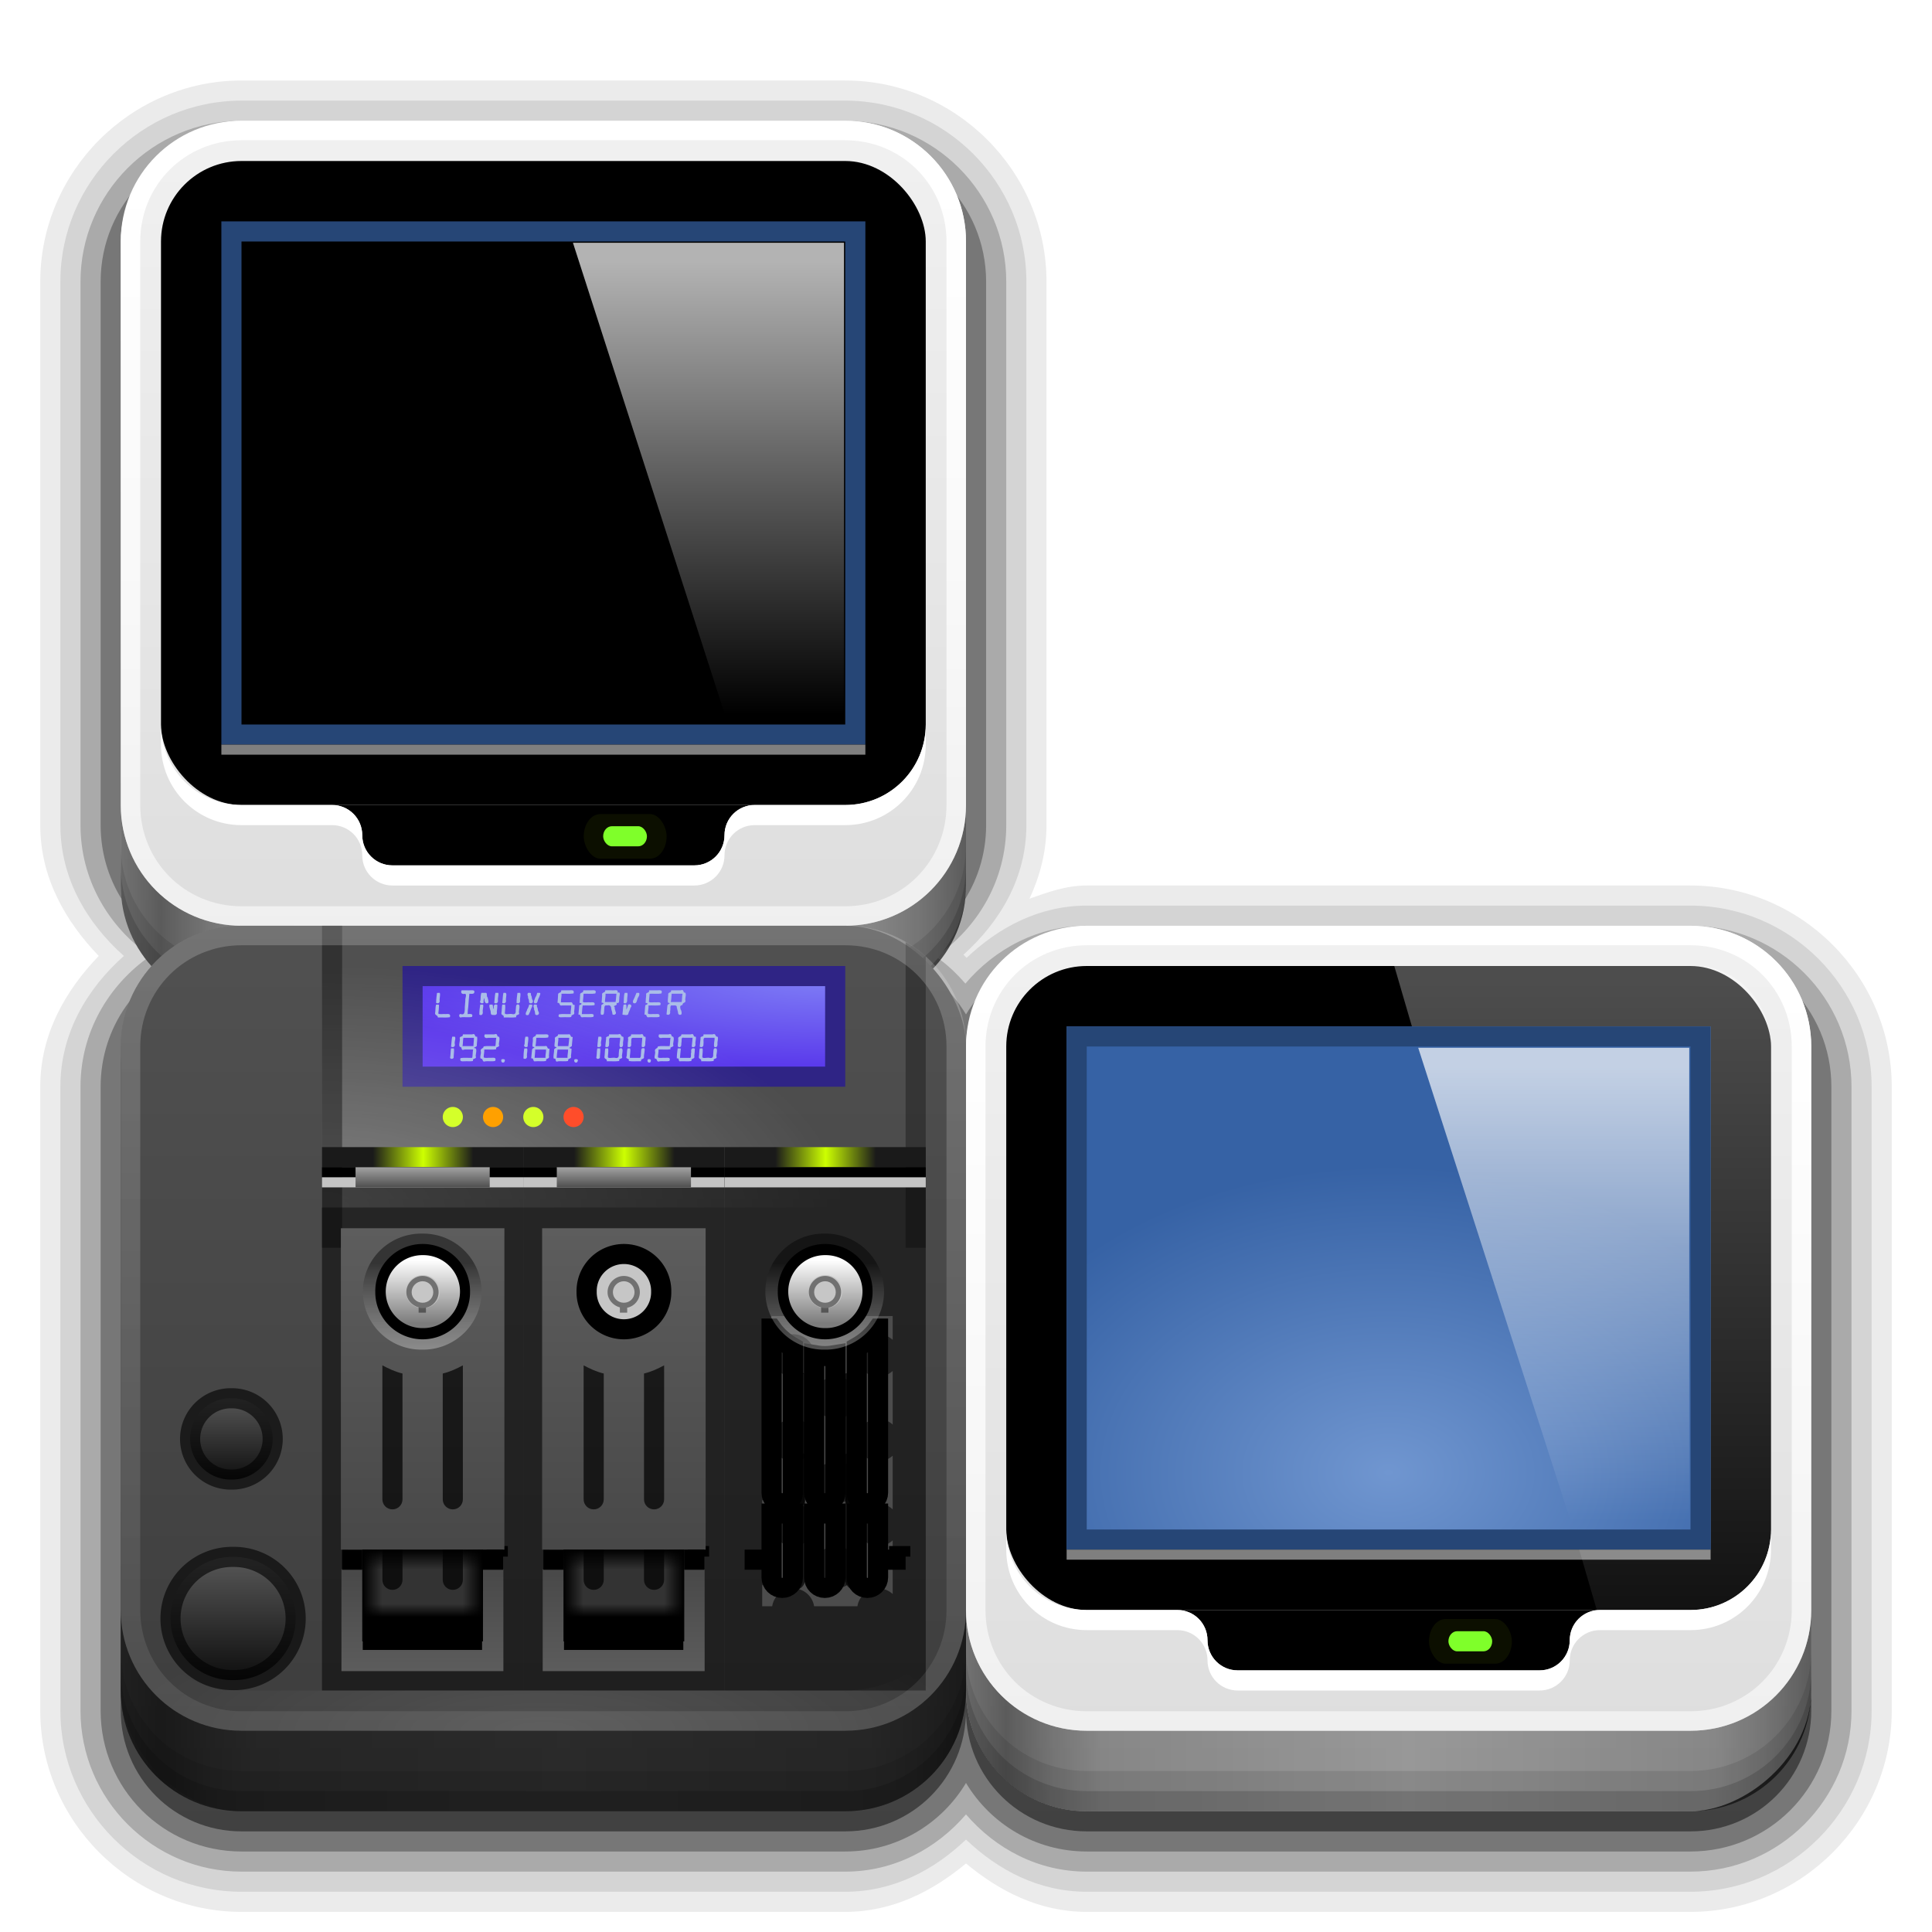 <?xml version="1.0" encoding="UTF-8"?>
<svg id="svg2408" width="96" height="96" version="1.0" xmlns="http://www.w3.org/2000/svg" xmlns:cc="http://creativecommons.org/ns#" xmlns:dc="http://purl.org/dc/elements/1.1/" xmlns:rdf="http://www.w3.org/1999/02/22-rdf-syntax-ns#" xmlns:xlink="http://www.w3.org/1999/xlink">
 <defs id="defs2410">
  <linearGradient id="linearGradient4049">
   <stop id="stop4051" stop-color="#fff" offset="0"/>
   <stop id="stop4053" stop-color="#fff" stop-opacity="0" offset="1"/>
  </linearGradient>
  <linearGradient id="ButtonShadow" x1="45.448" x2="45.448" y1="92.54" y2="7.016" gradientTransform="scale(1.006 .994)" gradientUnits="userSpaceOnUse">
   <stop id="stop3750" offset="0"/>
   <stop id="stop3752" stop-opacity=".588" offset="1"/>
  </linearGradient>
  <filter id="filter3174" color-interpolation-filters="sRGB">
   <feGaussianBlur id="feGaussianBlur3176" stdDeviation="1.71"/>
  </filter>
  <linearGradient id="linearGradient3617" x1="48" x2="48" y1="90" y2="5.988" gradientUnits="userSpaceOnUse">
   <stop id="stop3702" stop-color="#2276c5" offset="0"/>
   <stop id="stop3704" stop-color="#68baf4" offset="1"/>
  </linearGradient>
  <radialGradient id="radialGradient4375" cx="48" cy="87.792" r="42" gradientTransform="matrix(1 -6.7115e-8 8.4282e-8 1.256 110 -24.506)" gradientUnits="userSpaceOnUse">
   <stop id="stop4369" stop-color="#fff" stop-opacity=".718" offset="0"/>
   <stop id="stop4371" stop-color="#fff" offset="1"/>
  </radialGradient>
  <linearGradient id="linearGradient4390" x1="48" x2="48" y1="88" y2="-40" gradientTransform="matrix(1,0,0,-1,0,92)" gradientUnits="userSpaceOnUse" xlink:href="#linearGradient4049"/>
  <linearGradient id="linearGradient4429" x1="48" x2="112.12" y1="82" y2="82.455" gradientUnits="userSpaceOnUse" xlink:href="#linearGradient4049" spreadMethod="reflect"/>
  <linearGradient id="linearGradient3228" x1="90" x2="48" y1="88" y2="88" gradientUnits="userSpaceOnUse" spreadMethod="reflect">
   <stop id="stop3894" stop-opacity=".588" offset="0"/>
   <stop id="stop3896" stop-opacity=".471" offset=".118"/>
   <stop id="stop3898" stop-opacity=".392" offset=".238"/>
   <stop id="stop3900" stop-opacity=".314" offset="1"/>
  </linearGradient>
  <linearGradient id="linearGradient3829" x1="32" x2="32" y1="91" y2="7.946" gradientTransform="scale(1.006 .994)" gradientUnits="userSpaceOnUse">
   <stop id="stop3750-0" offset="0"/>
   <stop id="stop3752-9" stop-opacity=".588" offset="1"/>
  </linearGradient>
  <linearGradient id="linearGradient7505">
   <stop id="stop7507" stop-color="#dcdcdc" offset="0"/>
   <stop id="stop7509" stop-color="#f0f0f0" offset="1"/>
  </linearGradient>
  <filter id="filter3531" x="-.168" y="-.42" width="1.336" height="1.84" color-interpolation-filters="sRGB">
   <feGaussianBlur id="feGaussianBlur3533" stdDeviation="0.55"/>
  </filter>
  <linearGradient id="linearGradient7583">
   <stop id="stop7585" stop-color="#7096d0" offset="0"/>
   <stop id="stop7587" stop-color="#3662a5" offset="1"/>
  </linearGradient>
  <linearGradient id="linearGradient3892-1">
   <stop id="stop3894-7" stop-opacity=".588" offset="0"/>
   <stop id="stop3896-9" stop-opacity=".471" offset=".118"/>
   <stop id="stop3898-5" stop-opacity=".392" offset=".238"/>
   <stop id="stop3900-6" stop-opacity=".314" offset="1"/>
  </linearGradient>
  <linearGradient id="linearGradient4171" x1="6" x2="48" y1="69" y2="69" gradientTransform="translate(-96)" gradientUnits="userSpaceOnUse" xlink:href="#linearGradient7505"/>
  <radialGradient id="radialGradient4173" cx="27" cy="79.225" r="16" gradientTransform="matrix(1.347 -8.4396e-8 8.125e-8 .953 32.624 -1.327)" gradientUnits="userSpaceOnUse" xlink:href="#linearGradient7583"/>
  <linearGradient id="linearGradient4175" x1="35.931" x2="35.931" y1="50" y2="90.676" gradientTransform="translate(42)" gradientUnits="userSpaceOnUse" xlink:href="#linearGradient4049"/>
  <linearGradient id="linearGradient4177" x1="35.729" x2="35.729" y1="54.062" y2="76.511" gradientTransform="translate(42)" gradientUnits="userSpaceOnUse" xlink:href="#linearGradient4049"/>
  <linearGradient id="linearGradient4181" x1="90" x2="70" y1="88" y2="88" gradientUnits="userSpaceOnUse" spreadMethod="reflect" xlink:href="#linearGradient3892-1"/>
  <linearGradient id="linearGradient4183" x1="65" x2="65" y1="48" y2="128" gradientUnits="userSpaceOnUse" xlink:href="#linearGradient4049"/>
  <radialGradient id="radialGradient4272" cx="27" cy="79.225" r="16" gradientTransform="matrix(1.347 -8.4396e-8 8.125e-8 .953 32.624 -2.327)" gradientUnits="userSpaceOnUse" xlink:href="#linearGradient7583"/>
  <linearGradient id="linearGradient4274" x1="35.931" x2="35.931" y1="50" y2="90.676" gradientTransform="translate(42,-1)" gradientUnits="userSpaceOnUse" xlink:href="#linearGradient4049"/>
  <linearGradient id="linearGradient4276" x1="35.729" x2="35.729" y1="54.062" y2="76.511" gradientTransform="translate(42,-1)" gradientUnits="userSpaceOnUse" xlink:href="#linearGradient4049"/>
  <linearGradient id="linearGradient8729" x1="34.365" x2="43.416" y1="48" y2="48" gradientUnits="userSpaceOnUse" xlink:href="#linearGradient6151"/>
  <linearGradient id="linearGradient6151">
   <stop id="stop6153" stop-color="#5b5b5b" offset="0"/>
   <stop id="stop6155" stop-color="#0a0a0a" offset="1"/>
  </linearGradient>
  <linearGradient id="linearGradient8714" x1="34.571" x2="43.211" y1="48" y2="48" gradientUnits="userSpaceOnUse" xlink:href="#linearGradient6151"/>
  <filter id="filter6045" color-interpolation-filters="sRGB">
   <feGaussianBlur id="feGaussianBlur6047" stdDeviation="0.19"/>
  </filter>
  <linearGradient id="linearGradient5847">
   <stop id="stop5849" stop-color="#333" offset="0"/>
   <stop id="stop5857" stop-color="#333" offset=".431"/>
   <stop id="stop5855" offset=".555"/>
   <stop id="stop5851" offset="1"/>
  </linearGradient>
  <linearGradient id="linearGradient5892">
   <stop id="stop5894" stop-color="#484848" offset="0"/>
   <stop id="stop5896" stop-color="#5d5d5d" offset="1"/>
  </linearGradient>
  <linearGradient id="linearGradient3175-9" x1="45.448" x2="45.448" y1="92.54" y2="7.016" gradientTransform="scale(1.006 .994)" gradientUnits="userSpaceOnUse">
   <stop id="stop3177" offset="0"/>
   <stop id="stop3179" stop-opacity="0" offset="1"/>
  </linearGradient>
  <filter id="filter6036" color-interpolation-filters="sRGB">
   <feGaussianBlur id="feGaussianBlur6038" stdDeviation="0.285"/>
  </filter>
  <linearGradient id="linearGradient6059">
   <stop id="stop6061" stop-opacity=".426" offset="0"/>
   <stop id="stop6063" stop-color="#fff" stop-opacity=".317" offset="1"/>
  </linearGradient>
  <linearGradient id="linearGradient6069">
   <stop id="stop6071" stop-color="#fff" offset="0"/>
   <stop id="stop6073" stop-color="#7c7c7c" offset="1"/>
  </linearGradient>
  <linearGradient id="linearGradient3303">
   <stop id="stop3305" stop-color="#1a1a1a" offset="0"/>
   <stop id="stop3313" stop-color="#1a1a1a" offset=".251"/>
   <stop id="stop3311" stop-color="#cdff01" offset=".501"/>
   <stop id="stop3315" stop-color="#1a1a1a" offset=".75"/>
   <stop id="stop3307" stop-color="#1a1a1a" offset="1"/>
  </linearGradient>
  <linearGradient id="linearGradient3339">
   <stop id="stop3341" stop-color="#4f4f4f" offset="0"/>
   <stop id="stop3343" stop-color="#a2a2a2" offset="1"/>
  </linearGradient>
  <radialGradient id="radialGradient8208" cx="23.865" cy="24.192" r="27" gradientTransform="matrix(.961 -4.7531e-8 1.9945e-8 .445 -6.931 49.246)" gradientUnits="userSpaceOnUse" xlink:href="#linearGradient4049"/>
  <radialGradient id="radialGradient8206" cx="85.651" cy="29.289" r="21" gradientTransform="matrix(-1.11 0 0 -.245 136.46 55.659)" gradientUnits="userSpaceOnUse">
   <stop id="stop3267" stop-color="#8080f6" offset="0"/>
   <stop id="stop3269" stop-color="#5530ea" offset="1"/>
  </radialGradient>
  <linearGradient id="linearGradient3688" x1="48" x2="48" y1="90" y2="5.988" gradientTransform="matrix(.5 0 0 .5 3 45)" gradientUnits="userSpaceOnUse">
   <stop id="stop4943" stop-color="#3c3c3c" offset="0"/>
   <stop id="stop4945" stop-color="#505050" offset="1"/>
  </linearGradient>
  <linearGradient id="linearGradient5067" x1="90" x2="70" y1="88" y2="88" gradientTransform="translate(-42)" gradientUnits="userSpaceOnUse" spreadMethod="reflect">
   <stop id="stop3894-7-5" stop-opacity=".588" offset="0"/>
   <stop id="stop3896-9-1" stop-opacity=".471" offset=".118"/>
   <stop id="stop3898-5-3" stop-opacity=".392" offset=".238"/>
   <stop id="stop3900-6-3" stop-opacity=".314" offset="1"/>
  </linearGradient>
  <linearGradient id="linearGradient5113" x1="-26" x2="-26" y1="46" y2="112" gradientTransform="translate(50)" gradientUnits="userSpaceOnUse" xlink:href="#linearGradient4049"/>
  <radialGradient id="radialGradient5240" cx="27" cy="103" r="21" gradientTransform="matrix(1 0 0 .286 0 56.571)" gradientUnits="userSpaceOnUse" xlink:href="#linearGradient4049"/>
  <linearGradient id="linearGradient5276" x1="36.925" x2="42.851" y1="48" y2="48" gradientUnits="userSpaceOnUse" xlink:href="#linearGradient6059"/>
  <linearGradient id="linearGradient5278" x1="34.139" x2="43.643" y1="48" y2="48" gradientUnits="userSpaceOnUse" xlink:href="#linearGradient6069"/>
  <linearGradient id="linearGradient5336" x1="38.473" x2="38.473" y1="72" y2="82.014" gradientTransform="matrix(.529 0 0 .526 .353 43.553)" gradientUnits="userSpaceOnUse" xlink:href="#linearGradient5847"/>
  <linearGradient id="linearGradient5338" x1="39" x2="39" y1="73" y2="83.043" gradientTransform="matrix(.529 0 0 .526 .353 43.553)" gradientUnits="userSpaceOnUse" xlink:href="#linearGradient5892"/>
  <linearGradient id="linearGradient5340" x1="33" x2="34" y1="76.5" y2="76.5" gradientTransform="matrix(1 0 0 .526 -15 42.926)" gradientUnits="userSpaceOnUse" xlink:href="#linearGradient3175-9"/>
  <linearGradient id="linearGradient5342" x1="33" x2="34" y1="76.5" y2="76.5" gradientTransform="matrix(1 0 0 .526 -57 42.928)" gradientUnits="userSpaceOnUse" xlink:href="#linearGradient3175-9"/>
  <linearGradient id="linearGradient5344" x1="39" x2="39" y1="72" y2="42" gradientTransform="matrix(.529 0 0 .526 .353 42.928)" gradientUnits="userSpaceOnUse" xlink:href="#linearGradient5892"/>
  <linearGradient id="linearGradient5346" x1="33" x2="34" y1="76.5" y2="76.5" gradientTransform="matrix(1 0 0 .667 48 -72)" gradientUnits="userSpaceOnUse" xlink:href="#linearGradient3175-9"/>
  <linearGradient id="linearGradient5352" x1="30" x2="48" y1="31" y2="31" gradientTransform="matrix(.556 0 0 .5 -.667 46)" gradientUnits="userSpaceOnUse" xlink:href="#linearGradient3303"/>
  <linearGradient id="linearGradient5356" x1="39" x2="39" y1="34" y2="32" gradientTransform="matrix(.556 0 0 .5 -.667 46)" gradientUnits="userSpaceOnUse" xlink:href="#linearGradient3339"/>
  <linearGradient id="linearGradient5361" x1="39" x2="39" y1="34" y2="32" gradientTransform="matrix(.556 0 0 .5 -.667 42)" gradientUnits="userSpaceOnUse" xlink:href="#linearGradient3339"/>
  <linearGradient id="linearGradient5366" x1="30" x2="48" y1="31" y2="31" gradientTransform="matrix(.556 0 0 .5 -.667 42)" gradientUnits="userSpaceOnUse" xlink:href="#linearGradient3303"/>
  <linearGradient id="linearGradient5376" x1="33" x2="34" y1="76.5" y2="76.5" gradientTransform="matrix(1 0 0 .667 44 -72)" gradientUnits="userSpaceOnUse" xlink:href="#linearGradient3175-9"/>
  <linearGradient id="linearGradient5379" x1="39" x2="39" y1="72" y2="42" gradientTransform="matrix(.529 0 0 .526 .353 38.928)" gradientUnits="userSpaceOnUse" xlink:href="#linearGradient5892"/>
  <linearGradient id="linearGradient5384" x1="33" x2="34" y1="76.5" y2="76.5" gradientTransform="matrix(1 0 0 .526 -57 38.928)" gradientUnits="userSpaceOnUse" xlink:href="#linearGradient3175-9"/>
  <linearGradient id="linearGradient5387" x1="33" x2="34" y1="76.5" y2="76.5" gradientTransform="matrix(1 0 0 .526 -15 38.926)" gradientUnits="userSpaceOnUse" xlink:href="#linearGradient3175-9"/>
  <linearGradient id="linearGradient5392" x1="39" x2="39" y1="73" y2="83.043" gradientTransform="matrix(.529 0 0 .526 .353 39.553)" gradientUnits="userSpaceOnUse" xlink:href="#linearGradient5892"/>
  <linearGradient id="linearGradient5395" x1="38.473" x2="38.473" y1="72" y2="82.014" gradientTransform="matrix(.529 0 0 .526 .353 39.553)" gradientUnits="userSpaceOnUse" xlink:href="#linearGradient5847"/>
 </defs>
 <g id="layer2" display="none">
  <rect id="rect3745" x="5" y="7" width="86" height="85" rx="6" ry="6" fill="url(#ButtonShadow)" filter="url(#filter3174)" opacity=".9"/>
 </g>
 <g id="layer3">
  <path id="path3846" d="m12 4c-5.488 0-10 4.512-10 10v27c0 2.63 1.269 4.795 2.906 6.5-1.637 1.705-2.906 3.87-2.906 6.5v31c0 5.488 4.512 10 10 10h30c2.377 0 4.367-1.048 6-2.406 1.633 1.358 3.623 2.406 6 2.406h30c5.488 0 10-4.512 10-10v-31c0-5.488-4.512-10-10-10h-30c-1.034 0-1.943 0.336-2.844 0.656 0.512-1.109 0.844-2.323 0.844-3.656v-27c0-5.488-4.512-10-10-10z" opacity=".08"/>
  <path id="path3842" d="m12 5c-4.951 0-9 4.049-9 9v27c0 2.653 1.327 4.873 3.156 6.5-1.829 1.627-3.156 3.847-3.156 6.5v31c0 4.951 4.049 9 9 9h30c2.389 0 4.414-1.081 6-2.594 1.586 1.513 3.611 2.594 6 2.594h30c4.951 0 9-4.049 9-9v-31c0-4.951-4.049-9-9-9h-30c-2.378 0-4.384 1.09-5.969 2.594-0.053-0.051-0.102-0.106-0.156-0.156 1.805-1.627 3.125-3.806 3.125-6.438v-27c0-4.951-4.049-9-9-9z" opacity=".1"/>
  <path id="path3838" d="m12 6c-4.407 0-8 3.593-8 8v27c0 2.714 1.397 5.062 3.469 6.5-2.071 1.438-3.469 3.786-3.469 6.5v31c0 4.407 3.593 8 8 8h30c2.422 0 4.538-1.141 6-2.844 1.462 1.703 3.578 2.844 6 2.844h30c4.407 0 8-3.593 8-8v-31c0-4.407-3.593-8-8-8h-30c-2.438 0-4.569 1.153-6.031 2.875-0.44-0.511-0.914-0.959-1.469-1.344 2.091-1.436 3.5-3.802 3.5-6.531v-27c0-4.407-3.593-8-8-8z" opacity=".2"/>
  <path id="rect3816" d="m12 7c-3.878 0-7 3.122-7 7v27c0 2.969 1.839 5.479 4.438 6.5-2.598 1.021-4.438 3.531-4.438 6.5v31c0 3.878 3.122 7 7 7h30c2.558 0 4.779-1.369 6-3.406 1.221 2.037 3.442 3.406 6 3.406h30c3.878 0 7-3.122 7-7v-31c0-3.878-3.122-7-7-7h-30c-2.558 0-4.779 1.369-6 3.406-0.787-1.313-1.995-2.339-3.438-2.906 2.598-1.021 4.438-3.531 4.438-6.5v-27c0-3.878-3.122-7-7-7z" opacity=".3"/>
  <path id="rect3037" d="m12 7c-3.324 0-6 2.676-6 6v28c0 3.324 2.676 6 6 6-3.324 0-6 2.676-6 6v32c0 3.324 2.676 6 6 6h30c3.324 0 6-2.676 6-6 0 3.324 2.676 6 6 6h30c3.324 0 6-2.676 6-6v-32c0-3.324-2.676-6-6-6h-30c-3.324 0-6 2.676-6 6 0-3.324-2.676-6-6-6 3.324 0 6-2.676 6-6v-28c0-3.324-2.676-6-6-6z" fill="url(#linearGradient3829)" opacity=".45"/>
 </g>
 <g id="layer1" display="none">
  <rect id="rect2419" x="6" y="6" width="84" height="84" rx="6" ry="6" fill="url(#linearGradient3617)"/>
  <path id="rect4359" d="m120.78 6.125c-2.739 0.558-4.781 2.966-4.781 5.875v68c0 3.324 2.676 6 6 6h72c3.324 0 6-2.676 6-6v-68c0-2.909-2.042-5.317-4.781-5.875 2.205 0.536 3.812 2.491 3.812 4.875v68c0 2.805-2.226 5.031-5.031 5.031h-72c-2.805 0-5.031-2.226-5.031-5.031v-68c0-2.384 1.607-4.339 3.812-4.875z" fill="url(#radialGradient4375)" opacity=".2"/>
  <path id="rect4377" d="m12 86c-3.324 0-6-2.676-6-6v-68c0-3.324 2.676-6 6-6h72c3.324 0 6 2.676 6 6v68c0 3.324-2.676 6-6 6zm0-0.969h72c2.805 0 5.031-2.226 5.031-5.031v-68c0-2.805-2.226-5.031-5.031-5.031h-72c-2.805 0-5.031 2.226-5.031 5.031v68c0 2.805 2.226 5.031 5.031 5.031z" fill="url(#linearGradient4390)" opacity=".3"/>
  <path id="rect4414" d="m6 78v2c0 3.324 2.676 6 6 6h72c3.324 0 6-2.676 6-6v-2c0 3.324-2.676 6-6 6h-72c-3.324 0-6-2.676-6-6z" fill="url(#linearGradient4429)" opacity=".1"/>
  <path id="path4412" d="m6 100v1c0 3.324 2.676 6 6 6h72c3.324 0 6-2.676 6-6v-1c0 3.324-2.676 6-6 6h-72c-3.324 0-6-2.676-6-6z" opacity=".15"/>
 </g>
 <g id="layer4" display="none">
  <path id="path3888" d="m6 80v4c0 3.324 2.676 6 6 6h72c3.324 0 6-2.676 6-6v-4c0 3.324-2.676 6-6 6h-72c-3.324 0-6-2.676-6-6z" display="inline" fill="url(#linearGradient3228)"/>
  <path id="rect4345" d="m6 82v2c0 3.324 2.676 6 6 6h72c3.324 0 6-2.676 6-6v-2c0 3.324-2.676 6-6 6h-72c-3.324 0-6-2.676-6-6z" color="#000000" display="inline" opacity=".1"/>
  <path id="rect4336" d="m6 83v1c0 3.324 2.676 6 6 6h72c3.324 0 6-2.676 6-6v-1c0 3.324-2.676 6-6 6h-72c-3.324 0-6-2.676-6-6z" color="#000000" display="inline" opacity=".15"/>
 </g>
 <g id="layer5">
  <rect id="rect7776" transform="rotate(-90)" x="-90" y="48" width="44" height="42" rx="6" ry="6" fill="url(#linearGradient4171)"/>
  <rect id="rect7827" x="50" y="48" width="38" height="32" rx="4"/>
  <rect id="rect7835" x="53" y="51" width="32" height="26" fill="url(#radialGradient4272)"/>
  <path id="rect7839" d="m53 51v26h32v-26zm1 1h30v24h-30z" fill="#264676"/>
  <path id="path7850" d="m53 77h32v0.5h-32v-0.5z" fill="#7f7f7f"/>
  <path id="path7852" d="m69.281 48 0.875 3h14.844v26h-6.531l0.875 3h4.656c2.216 0 4-1.784 4-4v-24c0-2.216-1.789-4.15-4-4z" fill="url(#linearGradient4274)" fill-rule="evenodd" opacity=".3"/>
  <path id="path7854" d="m70.469 52.062 7.688 23.875h5.781v-23.875z" fill="url(#linearGradient4276)" fill-rule="evenodd" opacity=".7"/>
  <path id="path7889" d="m70.469 52.062 7.688 23.875h0.531l-7.688-23.875z" fill="url(#linearGradient4276)" fill-rule="evenodd" opacity=".7"/>
  <path id="rect3192" d="m58.5 80c0.831 0 1.5 0.669 1.5 1.5s0.669 1.5 1.5 1.5h15c0.831 0 1.5-0.669 1.5-1.5s0.669-1.5 1.5-1.5h-1.5-15-3-1.5z" color="#000000"/>
  <rect id="rect7831" transform="matrix(.524 0 0 .705 44.507 24.378)" x="50.571" y="79.536" width="7.857" height="3.143" rx="1.571" ry="1.571" fill="#cf0" filter="url(#filter3531)" opacity=".243"/>
  <rect id="rect7833" x="71.971" y="81.054" width="2.175" height="1" rx=".435" ry=".5" fill="#7fff2a"/>
  <path id="rect3982" d="m50 76v1c0 2.216 1.784 4 4 4h4.5c0.831 0 1.5 0.669 1.5 1.5s0.669 1.5 1.5 1.5h15c0.831 0 1.5-0.669 1.5-1.5s0.669-1.5 1.5-1.5h4.5c2.216 0 4-1.784 4-4v-1c0 2.216-1.784 4-4 4h-4.5c-0.831 0-1.5 0.669-1.5 1.5s-0.669 1.5-1.5 1.5h-15c-0.831 0-1.5-0.669-1.5-1.5s-0.669-1.5-1.5-1.5h-4.5c-2.216 0-4-1.784-4-4z" fill="#fff"/>
  <path id="path3888-8" d="m48 80v4c0 3.324 2.676 6 6 6h30c3.324 0 6-2.676 6-6v-4c0 3.324-2.676 6-6 6h-30c-3.324 0-6-2.676-6-6z" fill="url(#linearGradient4181)"/>
  <path id="rect4345-9" d="m48 82v2c0 3.324 2.676 6 6 6h30c3.324 0 6-2.676 6-6v-2c0 3.324-2.676 6-6 6h-30c-3.324 0-6-2.676-6-6z" color="#000000" opacity=".1"/>
  <path id="rect4336-5" d="m48 83v1c0 3.324 2.676 6 6 6h30c3.324 0 6-2.676 6-6v-1c0 3.324-2.676 6-6 6h-30c-3.324 0-6-2.676-6-6z" color="#000000" opacity=".15"/>
  <path id="rect4036" d="m54 46c-3.324 0-6 2.676-6 6v28c0 3.324 2.676 6 6 6h30c3.324 0 6-2.676 6-6v-28c0-3.324-2.676-6-6-6zm0 0.969h30c2.805 0 5.031 2.226 5.031 5.031v28c0 2.805-2.226 5.031-5.031 5.031h-30c-2.805 0-5.031-2.226-5.031-5.031v-28c0-2.805 2.226-5.031 5.031-5.031z" fill="url(#linearGradient4183)"/>
  <g id="g4137" transform="translate(70)">
   <rect id="rect4139" transform="rotate(-90)" x="-90" y="48" width="42" height="42" rx="6" ry="6" fill="url(#linearGradient4171)"/>
   <rect id="rect4141" x="50" y="50" width="38" height="31" rx="4"/>
   <rect id="rect4143" x="53" y="53" width="32" height="25" fill="url(#radialGradient4173)"/>
   <path id="path4145" d="m53 53v25h32v-25zm1 1h30v23h-30z" fill="#103c8c"/>
   <path id="path4147" d="m53 78h32v0.5h-32v-0.5z" fill="#7f7f7f"/>
   <path id="path4149" d="m69.281 50 0.875 3h14.844v25h-6.531l0.875 3h4.656c2.216 0 4-1.784 4-4v-23c0-2.216-1.784-4-4-4z" fill="url(#linearGradient4175)" fill-rule="evenodd" opacity=".3"/>
   <path id="path4151" d="m70.469 54.062 7.688 22.875h5.781v-22.875z" fill="url(#linearGradient4177)" fill-rule="evenodd" opacity=".7"/>
   <path id="path4153" d="m70.469 54.062 7.688 22.875h0.531l-7.688-22.875z" fill="url(#linearGradient4177)" fill-rule="evenodd" opacity=".7"/>
   <path id="path4155" d="m58.5 81c0.831 0 1.5 0.669 1.5 1.5s0.669 1.5 1.5 1.5h15c0.831 0 1.5-0.669 1.5-1.5s0.669-1.5 1.5-1.5h-1.5-15-3-1.5z" color="#000000"/>
   <rect id="rect4157" transform="matrix(.524 0 0 .705 44.507 25.378)" x="50.571" y="79.536" width="7.857" height="3.143" rx="1.571" ry="1.571" fill="#cf0" filter="url(#filter3531)" opacity=".243"/>
   <rect id="rect4159" x="71.971" y="82.054" width="2.175" height="1" rx=".435" ry=".5" fill="#7fff2a"/>
   <path id="path4161" d="m50 77v1c0 2.216 1.784 4 4 4h4.5c0.831 0 1.5 0.669 1.5 1.5s0.669 1.5 1.5 1.5h15c0.831 0 1.5-0.669 1.5-1.5s0.669-1.5 1.5-1.5h4.5c2.216 0 4-1.784 4-4v-1c0 2.216-1.784 4-4 4h-4.5c-0.831 0-1.5 0.669-1.5 1.5s-0.669 1.5-1.5 1.5h-15c-0.831 0-1.5-0.669-1.5-1.5s-0.669-1.5-1.5-1.5h-4.5c-2.216 0-4-1.784-4-4z" fill="#fff"/>
   <path id="path4163" d="m48 80v4c0 3.324 2.676 6 6 6h30c3.324 0 6-2.676 6-6v-4c0 3.324-2.676 6-6 6h-30c-3.324 0-6-2.676-6-6z" fill="url(#linearGradient4181)"/>
   <path id="path4165" d="m48 82v2c0 3.324 2.676 6 6 6h30c3.324 0 6-2.676 6-6v-2c0 3.324-2.676 6-6 6h-30c-3.324 0-6-2.676-6-6z" color="#000000" opacity=".1"/>
   <path id="path4167" d="m48 83v1c0 3.324 2.676 6 6 6h30c3.324 0 6-2.676 6-6v-1c0 3.324-2.676 6-6 6h-30c-3.324 0-6-2.676-6-6z" color="#000000" opacity=".15"/>
   <path id="path4169" d="m54 48c-3.324 0-6 2.676-6 6v26c0 3.324 2.676 6 6 6h30c3.324 0 6-2.676 6-6v-26c0-3.324-2.676-6-6-6h-30zm0 0.969h30c2.805 0 5.031 2.226 5.031 5.031v26c0 2.805-2.226 5.031-5.031 5.031h-30c-2.805 0-5.031-2.226-5.031-5.031v-26c0-2.805 2.226-5.031 5.031-5.031z" fill="url(#linearGradient4183)"/>
  </g>
  <g id="g4236" transform="translate(-42,-40)">
   <rect id="rect4238" transform="rotate(-90)" x="-90" y="48" width="44" height="42" rx="6" ry="6" fill="url(#linearGradient4171)"/>
   <rect id="rect4240" x="50" y="48" width="38" height="32" rx="4"/>
   <rect id="rect4242" x="53" y="51" width="32" height="26" fill="url(#radialGradient4272)"/>
   <path id="path4244" d="m53 51v26h32v-26zm1 1h30v24h-30z" fill="#264676"/>
   <path id="path4246" d="m53 77h32v0.5h-32v-0.5z" fill="#7f7f7f"/>
   <path id="path4248" d="m69.281 48 0.875 3h14.844v26h-6.531l0.875 3h4.656c2.216 0 4-1.784 4-4v-24c0-2.216-1.789-4.15-4-4z" fill="url(#linearGradient4274)" fill-rule="evenodd" opacity=".3"/>
   <path id="path4250" d="m70.469 52.062 7.688 23.875h5.781v-23.875z" fill="url(#linearGradient4276)" fill-rule="evenodd" opacity=".7"/>
   <path id="path4252" d="m70.469 52.062 7.688 23.875h0.531l-7.688-23.875z" fill="url(#linearGradient4276)" fill-rule="evenodd" opacity=".7"/>
   <path id="path4254" d="m58.5 80c0.831 0 1.5 0.669 1.5 1.5s0.669 1.5 1.5 1.5h15c0.831 0 1.5-0.669 1.5-1.5s0.669-1.5 1.5-1.5h-1.5-15-3-1.5z" color="#000000"/>
   <rect id="rect4256" transform="matrix(.524 0 0 .705 44.507 24.378)" x="50.571" y="79.536" width="7.857" height="3.143" rx="1.571" ry="1.571" fill="#cf0" filter="url(#filter3531)" opacity=".243"/>
   <rect id="rect4258" x="71.971" y="81.054" width="2.175" height="1" rx=".435" ry=".5" fill="#7fff2a"/>
   <path id="path4260" d="m50 76v1c0 2.216 1.784 4 4 4h4.5c0.831 0 1.5 0.669 1.5 1.5s0.669 1.5 1.5 1.5h15c0.831 0 1.5-0.669 1.5-1.5s0.669-1.5 1.5-1.5h4.5c2.216 0 4-1.784 4-4v-1c0 2.216-1.784 4-4 4h-4.5c-0.831 0-1.5 0.669-1.5 1.5s-0.669 1.5-1.5 1.5h-15c-0.831 0-1.5-0.669-1.5-1.5s-0.669-1.5-1.5-1.5h-4.5c-2.216 0-4-1.784-4-4z" fill="#fff"/>
   <path id="path4262" d="m48 80v4c0 3.324 2.676 6 6 6h30c3.324 0 6-2.676 6-6v-4c0 3.324-2.676 6-6 6h-30c-3.324 0-6-2.676-6-6z" fill="url(#linearGradient4181)"/>
   <path id="path4264" d="m48 82v2c0 3.324 2.676 6 6 6h30c3.324 0 6-2.676 6-6v-2c0 3.324-2.676 6-6 6h-30c-3.324 0-6-2.676-6-6z" color="#000000" opacity=".1"/>
   <path id="path4266" d="m48 83v1c0 3.324 2.676 6 6 6h30c3.324 0 6-2.676 6-6v-1c0 3.324-2.676 6-6 6h-30c-3.324 0-6-2.676-6-6z" color="#000000" opacity=".15"/>
   <path id="path4268" d="m54 46c-3.324 0-6 2.676-6 6v28c0 3.324 2.676 6 6 6h30c3.324 0 6-2.676 6-6v-28c0-3.324-2.676-6-6-6zm0 0.969h30c2.805 0 5.031 2.226 5.031 5.031v28c0 2.805-2.226 5.031-5.031 5.031h-30c-2.805 0-5.031-2.226-5.031-5.031v-28c0-2.805 2.226-5.031 5.031-5.031z" fill="url(#linearGradient4183)"/>
  </g>
 </g>
 <g id="layer6">
  <rect id="rect8039" x="6" y="46" width="42" height="44" rx="6" ry="6" fill="url(#linearGradient3688)"/>
  <rect id="rect8190" x="20.5" y="48.5" width="21" height="5" fill="url(#radialGradient8206)" stroke="#2f2485" stroke-linecap="square"/>
  <rect id="rect8192" x="16" y="46" width="30" height="14" fill="url(#radialGradient8208)" opacity=".3"/>
  <path id="path8194" d="m22.938 49.207c-0.069 0.127 0.021 0.217 0.171 0.171 0.103 0.037-0.007 0.238 0.014 0.341-0.004 0.138-0.035 0.286-0.028 0.441-0.012 0.119-0.005 0.294-0.2 0.228-0.123-0.03-0.094 0.234 0.044 0.156 0.165-0.01 0.37 0.02 0.512-0.014 0.082-0.178-0.092-0.145-0.214-0.142-0.002-0.09 0.015-0.263 0.03-0.355 0.014-0.231 0.035-0.434 0.057-0.654 0.124 1.5e-4 0.282 0.039 0.242-0.142-0.068-0.065-0.255-0.01-0.37-0.028h-0.256zm4.948 0c0.023 0.164-0.179 0.075-0.156 0.242-0.001 0.131-0.02 0.244-0.028 0.384 0.151-0.033 0.061 0.176 0.228 0.128h0.455c6e-3 0.143-0.04 0.282-0.028 0.427-0.189 0.01-0.417-0.019-0.583 0.014-0.084 0.184 0.104 0.142 0.228 0.142 0.123-0.009 0.284 0.019 0.384-0.014-0.012-0.157 0.203-0.053 0.142-0.256 0.019-0.126 0.024-0.222 0.028-0.341-0.151 0.033-0.061-0.176-0.228-0.128h-0.455c-0.01-0.144 0.041-0.282 0.028-0.427 0.194-0.009 0.426 0.018 0.597-0.014 0.057-0.18-0.082-0.165-0.214-0.156h-0.397zm1.095 0c0.023 0.164-0.179 0.075-0.156 0.242-0.001 0.131-0.02 0.244-0.028 0.384 0.178 0.018 0.087 0.087-0.014 0.114-0.007 0.147-0.028 0.307-0.043 0.469 0.151-0.033 0.061 0.176 0.228 0.128 0.165-0.01 0.37 0.019 0.512-0.014 0.082-0.178-0.092-0.145-0.214-0.142h-0.354c0.015-0.128 0.015-0.305 0.043-0.427 0.19-9e-3 0.417 0.018 0.583-0.014 0.054-0.173-0.092-0.146-0.214-0.142-0.111-0.018-0.309 0.036-0.363-0.028 0.022-0.14 0.027-0.271 0.037-0.398 0.189-0.01 0.417 0.019 0.583-0.014 0.087-0.194-0.094-0.16-0.228-0.156h-0.37zm1.095 0c0.009 0.151-0.201 0.066-0.156 0.256-0.003 0.119-0.02 0.226-0.028 0.355 0.197 0.03 0.055 0.07-0.014 0.128 0.015 0.153-0.063 0.339-0.014 0.469 0.165 0.051 0.145-0.083 0.156-0.185 0.017-0.111-0.026-0.317 0.142-0.27 0.167-0.039 0.205 0.052 0.213 0.172 0.016 0.093 0.057 0.16 0.057 0.269 0.088 0.071 0.226-0.03 0.156-0.128-0.012-0.077-0.053-0.127-0.043-0.228-0.14-0.098 0.176-0.044 0.085-0.213 0.175 0.052 0.125-0.122 0.142-0.228-0.012-0.109 0.111-0.337-0.085-0.284 0.052-0.189-0.187-0.088-0.299-0.114h-0.312zm2.175 0c0.039 0.167-0.188 0.068-0.142 0.242-0.013 0.141-0.027 0.25-0.028 0.384 0.172 0.014 0.079 0.085-0.014 0.114-0.025 0.166-0.024 0.3-0.043 0.469 0.151-0.033 0.061 0.176 0.228 0.128 0.166-9e-3 0.369 0.019 0.512-0.014 0.054-0.173-0.092-0.146-0.214-0.142-0.11-0.018-0.293 0.037-0.354-0.029-0.005-0.134 0.041-0.263 0.028-0.398 0.189-0.01 0.417 0.019 0.583-0.014 0.078-0.17-0.08-0.147-0.2-0.142-0.111-0.018-0.309 0.036-0.363-0.028 0.017-0.143 0.015-0.253 0.037-0.398 0.19-0.009 0.417 0.019 0.583-0.014 0.084-0.187-0.082-0.163-0.214-0.156h-0.397zm1.095 0c0.027 0.153-0.176 0.063-0.142 0.242-8e-3 0.116-0.035 0.277-0.014 0.37 0.214 0.049-0.033 0.051-0.028 0.157-0.011 0.128-0.028 0.281-0.043 0.426 0.122 0.064 0.209-0.011 0.176-0.156 0.05-0.1-0.047-0.328 0.122-0.284 0.136-0.012 0.229-0.011 0.213 0.114 0.027 0.059 0.034 0.142 0.057 0.213-0.005 0.074 0.051 0.191 0.171 0.114 0.034-0.078-0.004-0.204-0.043-0.256-0.033-0.149-0.025-0.179 0.1-0.213-0.014-0.151 0.199-0.06 0.134-0.27 0.004-0.105 0.063-0.281-0.006-0.341-0.132 0.02-0.02-0.192-0.228-0.114h-0.469zm-11.631 0.128c-0.018 0.14-0.047 0.334-0.043 0.498 0.1 0.06 0.205-0.009 0.171-0.142-0.003-0.103 0.042-0.249 0.014-0.341-0.007-0.034-0.108-0.005-0.142-0.014zm2.204 0c-0.042 0.109-0.032 0.247-0.043 0.37-0.091 0.143 0.1 0.19 0.156 0.114-0.025-0.123 0.05-0.348 0.043-0.1 0.01 0.079 0.071 0.184 0.185 0.114 0.033-0.132-0.022-0.171-0.028-0.27-0.072-0.047-0.009-0.181-0.071-0.228h-0.242zm0.697 0c-0.033 0.136-0.033 0.326-0.057 0.498 0.114 0.065 0.203-0.015 0.185-0.128-0.022-0.12 0.051-0.274 0.014-0.37h-0.142zm0.398 0c-0.033 0.137-0.032 0.326-0.057 0.498 0.114 0.065 0.203-0.015 0.185-0.128-0.021-0.115 0.061-0.301-0.014-0.37h-0.114zm0.697 0c-0.018 0.14-0.047 0.334-0.043 0.498 0.1 0.06 0.205-0.009 0.171-0.142-0.003-0.103 0.042-0.249 0.014-0.341-0.013-0.035-0.102-0.004-0.142-0.014zm0.526 0c-0.072 0.107 0.026 0.151 0 0.256 0.047 0.051 0.047 0.146 0.057 0.228 0.068 0.081 0.241 0.022 0.171-0.128-0.057-0.052-0.024-0.194-0.085-0.242 0.022-0.131-0.029-0.119-0.142-0.114zm0.455 0c-0.018 0.085-0.051 0.174-0.1 0.242-0.012 0.082-0.098 0.167-0.043 0.27 0.166 0.048 0.158-0.098 0.194-0.199 0.046-0.083 0.069-0.15 0.104-0.256 0.018-0.091-0.093-0.047-0.156-0.057zm4.351 0c-0.057 0.138-0.033 0.336-0.057 0.498 0.124 0.072 0.195-0.035 0.176-0.171 9.28e-4 -0.118 0.042-0.234 0.009-0.327h-0.128zm0.583 0c-0.035 0.088-0.067 0.168-0.1 0.242-0.027 0.069-0.129 0.198-0.043 0.27 0.15 0.04 0.154-0.103 0.185-0.185 0.013-0.099 0.107-0.154 0.1-0.271 0.017-0.085-0.081-0.049-0.142-0.056zm-1.536 0.043h0.54c-0.015 0.123-0.018 0.272-0.043 0.412h-0.526c-0.007-0.139 0.039-0.273 0.028-0.412zm3.284 0h0.54c-0.029 0.147-0.017 0.263-0.043 0.412h-0.54c0.032-0.142 0.03-0.283 0.043-0.412zm-11.702 0.54c-0.048 0.134-0.025 0.289-0.054 0.441 0.008 0.099 0.141 0.086 0.139 0.199 0.195-9e-3 0.426 0.018 0.597-0.014 0.057-0.18-0.082-0.165-0.214-0.156-0.11-0.018-0.311 0.036-0.361-0.028 0.022-0.153 0.031-0.282 0.036-0.427-0.027-0.025-0.093-0.011-0.142-0.014zm2.19 0c-0.021 0.14-0.047 0.334-0.043 0.498 0.113 0.068 0.183-0.024 0.171-0.128-0.022-0.12 0.051-0.274 0.014-0.37h-0.142zm0.469 0c-0.043 0.089 0.017 0.19 0.028 0.27 0.049 0.07-0.013 0.25 0.114 0.242 0.132 0.016 0.248 0.011 0.213-0.156 0.019-0.126 0.024-0.222 0.028-0.341-0.122-0.064-0.209 0.011-0.176 0.156-0.021 0.136-0.046-0.095-0.051-0.128 0.009-0.072-0.102-0.033-0.156-0.043zm0.626 0c-0.029 0.117-0.02 0.307-0.043 0.427-0.006 0.128 0.149 0.068 0.114 0.213 0.204-0.009 0.445 0.018 0.626-0.014-0.052-0.18 0.207-0.049 0.128-0.256 0.009-0.114 0.069-0.301 0-0.37-0.182-0.058-0.132 0.153-0.156 0.27 0.011 0.14-0.017 0.24-0.186 0.199-0.104-0.03-0.366 0.063-0.354-0.056 0.007-0.126 0.035-0.297 0.014-0.399-0.007-0.034-0.108-0.005-0.142-0.014zm1.337 0c-0.018 0.085-0.051 0.174-0.1 0.242-0.004 0.082-0.108 0.17-0.057 0.27 0.174 0.06 0.141-0.086 0.199-0.142 0.03-0.116 0.064-0.177 0.105-0.27 0.046-0.13-0.052-0.097-0.148-0.1zm0.242 0c-0.072 0.107 0.026 0.151 0 0.256 0.047 0.051 0.047 0.146 0.057 0.228 0.068 0.081 0.241 0.022 0.171-0.128-0.057-0.052-0.024-0.194-0.085-0.242 0.022-0.131-0.029-0.119-0.142-0.114zm4.45 0c-0.033 0.136-0.033 0.326-0.057 0.498 0.063 0.005 0.285 0.066 0.289-0.043 0.026-0.114 0.089-0.178 0.109-0.298 0.092-0.07 0.034-0.22-0.114-0.156-0.023 0.086-0.048 0.17-0.085 0.242-0.023-0.072 0.067-0.304-0.114-0.242h-0.014-0.014zm-7.991 1.479c0.035 0.163-0.204 0.052-0.142 0.242 7.19e-4 0.118-0.073 0.31 0 0.384 0.141-0.022 0.009 0.213 0.228 0.128h0.427c-0.028 0.147-0.017 0.263-0.043 0.412-0.19 9e-3 -0.417-0.018-0.583 0.014-0.057 0.18 0.082 0.165 0.214 0.156 0.132-0.009 0.302 0.019 0.411-0.014-0.052-0.18 0.207-0.049 0.128-0.256 0.01-0.113 0.069-0.3 0-0.37-0.226-0.047 0.101-0.039 0.057-0.171 6e-3 -0.132 0.037-0.304 0.014-0.412-0.158 0.04-0.048-0.189-0.242-0.114h-0.469zm1.095 0c-0.069 0.127 0.021 0.217 0.171 0.171h0.398c-0.028 0.147-0.017 0.263-0.043 0.412-0.19 0.009-0.417-0.019-0.583 0.014-0.013 0.136-0.184 0.083-0.142 0.256 0.029 0.112-0.072 0.291 0 0.355 0.141-0.018 0.039 0.207 0.242 0.128 0.151-0.01 0.341 0.019 0.469-0.014 0.084-0.187-0.082-0.163-0.214-0.156-0.11-0.018-0.293 0.037-0.354-0.029-0.002-0.129 0.04-0.253 0.028-0.383 0.195-0.009 0.426 0.019 0.597-0.014-0.052-0.18 0.207-0.049 0.128-0.256 0.01-0.113 0.069-0.3 0-0.37-0.132 0.02-0.02-0.192-0.228-0.114h-0.469zm2.545 0c0.009 0.151-0.201 0.066-0.156 0.256 0.01 0.113-0.045 0.255-0.014 0.355 0.214 0.049-0.033 0.051-0.028 0.157-0.011 0.128-0.028 0.281-0.043 0.426 0.161-0.038 0.052 0.194 0.228 0.142 0.165-0.01 0.37 0.019 0.512-0.014-0.03-0.172 0.196-0.061 0.142-0.256 0.005-0.117 0.021-0.226 0.028-0.355-0.151 0.033-0.061-0.176-0.228-0.128h-0.469c0.032-0.143 0.03-0.282 0.043-0.412 0.189-0.01 0.417 0.019 0.583-0.014 0.087-0.194-0.094-0.16-0.228-0.156h-0.37zm1.095 0c0.009 0.151-0.201 0.066-0.156 0.256 0.01 0.113-0.045 0.255-0.014 0.355 0.223 0.057-0.028 0.047-0.028 0.157 0.009 0.143-0.061 0.319-0.014 0.44 0.17-0.046 0.008 0.212 0.228 0.128 0.156-0.01 0.351 0.019 0.483-0.014-0.03-0.172 0.196-0.061 0.142-0.256 0.019-0.131 0.025-0.229 0.028-0.355-0.197-0.03-0.055-0.07 0.014-0.128 0.008-0.14 0.03-0.298 0.043-0.455-0.151 0.033-0.061-0.176-0.228-0.128h-0.498zm2.531 0c0.043 0.162-0.185 0.053-0.142 0.214-0.017 0.112-0.027 0.265-0.043 0.397 0.114 0.065 0.203-0.015 0.185-0.128 0.029-0.097-0.047-0.327 0.086-0.313h0.468c0.012 0.148-0.062 0.329-0.014 0.455 0.162 0.054 0.165-0.092 0.156-0.214 0.002-0.069 0.06-0.254 0-0.297-0.133 0.015-0.051-0.186-0.242-0.114h-0.455zm1.095 0c0.035 0.163-0.204 0.052-0.142 0.242-0.013 0.136-0.025 0.242-0.028 0.37 0.1 0.06 0.205-0.009 0.171-0.142 0.034-0.093-0.046-0.319 0.114-0.299h0.441c-1.09e-4 0.158-0.029 0.295-0.028 0.441 0.114 0.067 0.196-0.024 0.176-0.156 0.002-0.123 0.043-0.242 0.009-0.341-0.158 0.04-0.048-0.189-0.242-0.114h-0.469zm1.393 0c-0.069 0.127 0.021 0.217 0.171 0.171h0.398c-0.028 0.147-0.017 0.263-0.043 0.412-0.19 0.009-0.417-0.019-0.583 0.014-0.013 0.136-0.184 0.083-0.142 0.256 0.029 0.112-0.072 0.291 0 0.355 0.141-0.018 0.039 0.207 0.242 0.128 0.151-0.01 0.341 0.019 0.469-0.014 0.084-0.187-0.082-0.163-0.214-0.156-0.11-0.018-0.293 0.037-0.354-0.029-0.002-0.129 0.04-0.253 0.028-0.383 0.195-0.009 0.426 0.019 0.597-0.014-0.052-0.18 0.207-0.049 0.128-0.256 0.01-0.113 0.069-0.3 0-0.37-0.132 0.02-0.02-0.192-0.228-0.114h-0.469zm1.109 0c0.009 0.151-0.201 0.066-0.156 0.256 0.01 0.113-0.045 0.255-0.014 0.355 0.146 0.083 0.175-0.052 0.168-0.185 0.038-0.103-0.045-0.31 0.131-0.256h0.427c-0.008 0.136-0.029 0.288-0.043 0.441 0.114 0.065 0.203-0.015 0.185-0.128-0.019-0.12 0.052-0.274 0.014-0.37-0.158 0.04-0.048-0.189-0.242-0.114h-0.469zm1.095 0c0.043 0.162-0.185 0.053-0.142 0.214-0.017 0.112-0.027 0.265-0.043 0.397 0.114 0.065 0.203-0.015 0.185-0.128 0.029-0.097-0.047-0.327 0.086-0.313h0.468c0.012 0.148-0.062 0.329-0.014 0.455 0.162 0.054 0.165-0.092 0.156-0.214 0.002-0.069 0.06-0.254 0-0.297-0.133 0.015-0.051-0.186-0.242-0.114h-0.455zm-12.484 0.114c-0.031 0.139-0.033 0.325-0.057 0.498 0.101 0.057 0.223 3.62e-4 0.185-0.142-0.026-0.111 0.073-0.292 0-0.355h-0.128zm3.64 0c-0.04 0.108-0.03 0.25-0.043 0.37-0.091 0.143 0.1 0.19 0.156 0.114-0.013-0.158 0.063-0.347 0.014-0.483h-0.128zm3.626 0c-0.031 0.139-0.033 0.325-0.057 0.498 0.101 0.057 0.223 3.62e-4 0.185-0.142-0.026-0.111 0.073-0.292 0-0.355h-0.128zm-6.711 0.057h0.526c-6.96e-4 0.146-0.024 0.281-0.028 0.412h-0.54c0.03-0.146 0.015-0.264 0.043-0.412zm4.721 0h0.54c-0.01 0.128-0.021 0.269-0.043 0.412h-0.526c-0.007-0.139 0.041-0.273 0.028-0.412zm-5.332 0.526c-0.029 0.117-0.02 0.307-0.043 0.427-0.046 0.132 0.213 0.119 0.171-0.015 6e-3 -0.132 0.037-0.304 0.014-0.412h-0.142zm3.64 0c-0.028 0.138-0.043 0.323-0.043 0.498 0.1 0.06 0.205-0.009 0.171-0.142-0.004-0.103 0.043-0.248 0.014-0.341-0.007-0.034-0.108-0.005-0.142-0.014zm3.626 0c-0.029 0.117-0.02 0.307-0.043 0.427-0.046 0.132 0.213 0.119 0.171-0.015 6e-3 -0.132 0.037-0.304 0.014-0.412h-0.142zm0.398 0c-0.029 0.117-0.02 0.307-0.043 0.427-0.006 0.128 0.149 0.068 0.114 0.213 0.204-0.009 0.445 0.018 0.626-0.014-0.052-0.18 0.207-0.049 0.128-0.256 0.01-0.113 0.069-0.3 0-0.37-0.182-0.058-0.132 0.153-0.156 0.27 0.011 0.14-0.017 0.24-0.186 0.199-0.104-0.029-0.366 0.063-0.354-0.056 0.006-0.126 0.035-0.296 0.014-0.399-0.013-0.035-0.102-0.004-0.142-0.014zm1.109 0c-0.04 0.108-0.03 0.25-0.043 0.37-0.1 0.196 0.155 0.081 0.1 0.256 0.176 0.033 0.413 0.004 0.611 0.014-0.039-0.167 0.188-0.068 0.142-0.242 0.002-0.128 0.061-0.293 0.028-0.398-0.18-0.057-0.161 0.086-0.171 0.2-0.021 0.1 0.031 0.314-0.128 0.27h-0.427c-0.009-0.16 0.05-0.328 0.014-0.455-0.009-0.034-0.091-0.006-0.128-0.014zm2.488 0c-0.018 0.14-0.047 0.334-0.043 0.498 0.166-0.039 0.029 0.183 0.2 0.142 0.17-0.01 0.378 0.019 0.525-0.014-0.03-0.172 0.196-0.061 0.142-0.256 0.019-0.131 0.025-0.229 0.028-0.355-0.131-0.069-0.209 0.022-0.176 0.171-0.05 0.1 0.047 0.328-0.122 0.284h-0.441c0.008-0.14 0.03-0.298 0.043-0.455-0.031-0.026-0.103-0.01-0.156-0.014zm1.095 0c-0.029 0.117-0.02 0.307-0.043 0.427-0.006 0.128 0.149 0.068 0.114 0.213 0.204-0.009 0.445 0.018 0.626-0.014-0.052-0.18 0.207-0.049 0.128-0.256 0.01-0.113 0.069-0.3 0-0.37-0.182-0.058-0.132 0.153-0.156 0.27 0.011 0.14-0.017 0.24-0.186 0.199-0.104-0.029-0.366 0.063-0.354-0.056 0.006-0.126 0.035-0.296 0.014-0.399-0.013-0.035-0.102-0.004-0.142-0.014zm-8.176 0.057h0.54c0.007 0.139-0.041 0.273-0.028 0.412h-0.54c0.005-0.129 0.033-0.266 0.028-0.412zm1.109 0h0.526c0.007 0.139-0.041 0.273-0.028 0.412h-0.54c0.011-0.129 0.02-0.268 0.043-0.412zm-2.773 0.483c-0.07 0.093 0.027 0.221 0.128 0.142 0.074-0.124 0.015-0.166-0.128-0.142zm3.626 0c-0.07 0.093 0.027 0.221 0.128 0.142 0.074-0.124 0.015-0.166-0.128-0.142zm3.64 0c-0.07 0.093 0.027 0.221 0.128 0.142 0.051-0.11 0.008-0.17-0.128-0.142z" fill="#aabce8"/>
  <g id="g8196" transform="matrix(.5 0 0 .5 4 42)">
   <path id="path8198" transform="matrix(.88 0 0 .932 4.111 1.614)" d="m38.512 27.246a1.136 1.073 0 1 1-2.273 0 1.136 1.073 0 1 1 2.273 0z" fill="#d4ff2a"/>
   <path id="path8200" transform="matrix(.88 0 0 .932 8.111 1.614)" d="m38.512 27.246a1.136 1.073 0 1 1-2.273 0 1.136 1.073 0 1 1 2.273 0z" fill="#ffa000"/>
   <path id="path8202" transform="matrix(.88 0 0 .932 12.111 1.614)" d="m38.512 27.246a1.136 1.073 0 1 1-2.273 0 1.136 1.073 0 1 1 2.273 0z" fill="#d4ff2a"/>
   <path id="path8204" transform="matrix(.88 0 0 .932 16.111 1.614)" d="m38.512 27.246a1.136 1.073 0 1 1-2.273 0 1.136 1.073 0 1 1 2.273 0z" fill="#ff4d2a"/>
  </g>
  <rect id="rect8480" x="16" y="46" width="1" height="16" opacity=".381"/>
  <path id="rect8482" d="m45 46.812v15.188h1v-14.469c-0.307-0.275-0.641-0.512-1-0.719z" opacity=".32"/>
  <path id="path8490" d="m18.336 65.391c-0.044 0.309-0.211 0.578-0.463 0.74v2.434c0.292 0.187 0.48 0.517 0.48 0.888 1e-6 0.371-0.188 0.701-0.48 0.888v2.434c0.292 0.187 0.48 0.517 0.48 0.888 1e-6 0.371-0.188 0.701-0.48 0.888v2.434c0.292 0.187 0.48 0.517 0.48 0.888 1e-6 0.371-0.188 0.701-0.48 0.888v1.053h0.496c0.08-0.503 0.514-0.888 1.042-0.888s0.963 0.385 1.042 0.888h2.151c0.08-0.503 0.514-0.888 1.042-0.888 0.275 0 0.523 0.108 0.711 0.28v-2.664c-0.188 0.171-0.436 0.28-0.711 0.28-0.584 0-1.059-0.472-1.059-1.053 1e-6 -0.581 0.474-1.053 1.059-1.053 0.275 0 0.523 0.108 0.711 0.28v-2.664c-0.188 0.171-0.436 0.28-0.711 0.28-0.584 0-1.059-0.472-1.059-1.053 1e-6 -0.581 0.474-1.053 1.059-1.053 0.275 0 0.523 0.108 0.711 0.28v-2.664c-0.188 0.171-0.436 0.28-0.711 0.28-0.584 0-1.059-0.472-1.059-1.053 1e-6 -0.581 0.474-1.053 1.059-1.053 0.275 0 0.523 0.108 0.711 0.28v-1.184h-1.787c-0.073 0.511-0.509 0.905-1.042 0.905s-0.97-0.394-1.042-0.905h-2.151zm1.075 0.905c0.584 0 1.059 0.472 1.059 1.053 1e-6 0.581-0.474 1.053-1.059 1.053s-1.059-0.472-1.059-1.053c1e-6 -0.581 0.474-1.053 1.059-1.053zm2.118 2.105c0.584 0 1.059 0.472 1.059 1.053 1e-6 0.581-0.474 1.053-1.059 1.053s-1.059-0.472-1.059-1.053c1e-6 -0.581 0.474-1.053 1.059-1.053zm-2.118 2.105c0.584 0 1.059 0.472 1.059 1.053 1e-6 0.581-0.474 1.053-1.059 1.053s-1.059-0.472-1.059-1.053c1e-6 -0.581 0.474-1.053 1.059-1.053zm2.118 2.105c0.584 0 1.059 0.472 1.059 1.053 1e-6 0.581-0.474 1.053-1.059 1.053s-1.059-0.472-1.059-1.053c1e-6 -0.581 0.474-1.053 1.059-1.053zm-2.118 2.105c0.584 0 1.059 0.472 1.059 1.053 1e-6 0.581-0.474 1.053-1.059 1.053s-1.059-0.472-1.059-1.053c1e-6 -0.581 0.474-1.053 1.059-1.053zm2.118 2.105c0.584 0 1.059 0.472 1.059 1.053 1e-6 0.581-0.474 1.053-1.059 1.053s-1.059-0.472-1.059-1.053c1e-6 -0.581 0.474-1.053 1.059-1.053z" fill="#999"/>
  <path id="path8504" transform="matrix(.529 0 0 .526 .353 38.928)" d="m34 68.969v6.031c0 0.554 0.446 1 1 1s1-0.446 1-1v-6.031h-2zm4 0v6.031c0 0.554 0.446 1 1 1s1-0.446 1-1v-6.031h-2zm4 0v6.031c0 0.554 0.446 1 1 1s1-0.446 1-1v-6.031h-2z" fill="none" filter="url(#filter6045)" stroke="#000" stroke-linecap="square" stroke-width="1.894"/>
  <rect id="rect8506" x="16" y="58" width="10" height="26" opacity=".502"/>
  <path id="path8508" d="m18.438 76c-0.277 0-0.5 0.223-0.5 0.5v0.125h-0.656v6.094h7.438v-6.094h-0.469v-0.125c0-0.277-0.223-0.5-0.5-0.5h-5.312z" fill="url(#linearGradient5395)"/>
  <path id="path8510" d="m16.966 77.974v4.01 1.053h1.059 5.929 0.579 0.48v-5.062h-1.059v4.01h-5.929v-4.01h-1.059z" fill="url(#linearGradient5392)"/>
  <rect id="rect8512" x="17" y="77" width="1" height="1"/>
  <rect id="rect8514" x="24.176" y="76.822" width="1.059" height=".526"/>
  <rect id="rect8516" x="18" y="76.822" width="1" height="4.737" fill="url(#linearGradient5387)"/>
  <rect id="rect8518" transform="scale(-1,1)" x="-24" y="76.822" width="1" height="4.737" fill="url(#linearGradient5384)"/>
  <path id="path8530" transform="matrix(.529 0 0 .526 .353 38.928)" d="m34 51.5v15.5c0 0.554 0.446 1 1 1s1-0.446 1-1v-13.719c-0.787-0.447-1.482-1.043-2-1.781zm10 0c-0.518 0.738-1.213 1.334-2 1.781v13.719c0 0.554 0.446 1 1 1s1-0.446 1-1v-15.5zm-6 2.5v13c0 0.554 0.446 1 1 1s1-0.446 1-1v-13c-0.327 0.055-0.657 0.094-1 0.094s-0.673-0.039-1-0.094z" fill="none" filter="url(#filter6036)" stroke="#000" stroke-linecap="square" stroke-width="1.894"/>
  <path id="path8636" d="m19 71.844v6.656c0 0.277 0.223 0.5 0.5 0.5s0.5-0.223 0.5-0.5v-6.25c-0.358-0.085-0.683-0.238-1-0.406zm4 0c-0.317 0.168-0.642 0.322-1 0.406v6.25c0 0.277 0.223 0.5 0.5 0.5s0.5-0.223 0.5-0.5v-6.656z" opacity=".7"/>
  <path id="path8532" d="m16.938 61.031v15.969h8.125v-15.969h-8.125z" fill="url(#linearGradient5379)"/>
  <rect id="rect8534" transform="rotate(90)" x="77" y="-24" width="1" height="6" fill="url(#linearGradient5376)"/>
  <path id="path8536" transform="matrix(0 .728 -.733 0 56.163 35.867)" d="m42.851 48a3.96 3.96 0 1 1-7.919 0 3.96 3.96 0 1 1 7.919 0z" fill="url(#linearGradient5276)"/>
  <path id="path8538" transform="matrix(.468 0 0 .465 2.801 41.861)" d="m42.851 48a3.96 3.96 0 1 1-7.919 0 3.96 3.96 0 1 1 7.919 0z" fill="#c6c6c6" stroke="#000" stroke-linecap="square" stroke-width="2.143"/>
  <path id="path8542" transform="matrix(0 .332 -.334 0 37.044 51.268)" d="m42.851 48a3.96 3.96 0 1 1-7.919 0 3.96 3.96 0 1 1 7.919 0z" fill="none" stroke="url(#linearGradient5278)" stroke-linecap="square" stroke-width="3.001"/>
  <path id="path8544" d="m21 63.401c-0.441 0-0.811 0.368-0.811 0.806 0 0.365 0.271 0.665 0.612 0.757v0.263h0.364v-0.247c0.363-0.073 0.629-0.39 0.629-0.773 0-0.438-0.353-0.806-0.794-0.806zm0 0.263c0.297 0 0.529 0.247 0.529 0.543-1e-6 0.296-0.232 0.526-0.529 0.526-0.297-1e-6 -0.546-0.231-0.546-0.526 1e-6 -0.296 0.249-0.543 0.546-0.543z" opacity=".426"/>
  <rect id="rect8494" x="16" y="57" width="10" height="1" fill="url(#linearGradient5366)"/>
  <rect id="rect8496" x="16" y="57" width="10" height="1" fill="url(#linearGradient5366)"/>
  <rect id="rect8498" x="16" y="58" width="10" height=".5"/>
  <rect id="rect8500" x="16" y="58.5" width="10" height=".5" fill="#c4c4c4"/>
  <rect id="rect8502" x="17.667" y="58" width="6.667" height="1" fill="url(#linearGradient5361)"/>
  <rect id="rect8620" x="24" y="77" width="1" height="1"/>
  <path id="rect8625" d="m19 67.844v6.656c0 0.277 0.223 0.5 0.5 0.5s0.5-0.223 0.5-0.5v-6.25c-0.358-0.085-0.683-0.238-1-0.406zm4 0c-0.317 0.168-0.642 0.322-1 0.406v6.25c0 0.277 0.223 0.5 0.5 0.5s0.5-0.223 0.5-0.5v-6.656z" opacity=".7"/>
  <g id="use8686" transform="translate(10,-4)">
   <path id="path5288" d="m18.336 69.391c-0.044 0.309-0.211 0.578-0.463 0.74v2.434c0.292 0.187 0.48 0.517 0.48 0.888 1e-6 0.371-0.188 0.701-0.48 0.888v2.434c0.292 0.187 0.48 0.517 0.48 0.888 1e-6 0.371-0.188 0.701-0.48 0.888v2.434c0.292 0.187 0.48 0.517 0.48 0.888 1e-6 0.371-0.188 0.701-0.48 0.888v1.053h0.496c0.08-0.503 0.514-0.888 1.042-0.888s0.963 0.385 1.042 0.888h2.151c0.08-0.503 0.514-0.888 1.042-0.888 0.275 0 0.523 0.108 0.711 0.28v-2.664c-0.188 0.171-0.436 0.28-0.711 0.28-0.584 0-1.059-0.472-1.059-1.053 1e-6 -0.581 0.474-1.053 1.059-1.053 0.275 0 0.523 0.108 0.711 0.28v-2.664c-0.188 0.171-0.436 0.28-0.711 0.28-0.584 0-1.059-0.472-1.059-1.053 1e-6 -0.581 0.474-1.053 1.059-1.053 0.275 0 0.523 0.108 0.711 0.28v-2.664c-0.188 0.171-0.436 0.28-0.711 0.28-0.584 0-1.059-0.472-1.059-1.053 1e-6 -0.581 0.474-1.053 1.059-1.053 0.275 0 0.523 0.108 0.711 0.28v-1.184h-1.787c-0.073 0.511-0.509 0.905-1.042 0.905s-0.97-0.394-1.042-0.905h-2.151zm1.075 0.905c0.584 0 1.059 0.472 1.059 1.053 1e-6 0.581-0.474 1.053-1.059 1.053s-1.059-0.472-1.059-1.053c1e-6 -0.581 0.474-1.053 1.059-1.053zm2.118 2.105c0.584 0 1.059 0.472 1.059 1.053 1e-6 0.581-0.474 1.053-1.059 1.053s-1.059-0.472-1.059-1.053c1e-6 -0.581 0.474-1.053 1.059-1.053zm-2.118 2.105c0.584 0 1.059 0.472 1.059 1.053 1e-6 0.581-0.474 1.053-1.059 1.053s-1.059-0.472-1.059-1.053c1e-6 -0.581 0.474-1.053 1.059-1.053zm2.118 2.105c0.584 0 1.059 0.472 1.059 1.053 1e-6 0.581-0.474 1.053-1.059 1.053s-1.059-0.472-1.059-1.053c1e-6 -0.581 0.474-1.053 1.059-1.053zm-2.118 2.105c0.584 0 1.059 0.472 1.059 1.053 1e-6 0.581-0.474 1.053-1.059 1.053s-1.059-0.472-1.059-1.053c1e-6 -0.581 0.474-1.053 1.059-1.053zm2.118 2.105c0.584 0 1.059 0.472 1.059 1.053 1e-6 0.581-0.474 1.053-1.059 1.053s-1.059-0.472-1.059-1.053c1e-6 -0.581 0.474-1.053 1.059-1.053z" fill="#999"/>
   <path id="path5290" transform="matrix(.529 0 0 .526 .353 42.928)" d="m34 68.969v6.031c0 0.554 0.446 1 1 1s1-0.446 1-1v-6.031h-2zm4 0v6.031c0 0.554 0.446 1 1 1s1-0.446 1-1v-6.031h-2zm4 0v6.031c0 0.554 0.446 1 1 1s1-0.446 1-1v-6.031h-2z" fill="none" filter="url(#filter6045)" stroke="#000" stroke-linecap="square" stroke-width="1.894"/>
   <rect id="rect5292" x="16" y="62" width="10" height="26" opacity=".5"/>
   <path id="path5294" d="m18.438 80c-0.277 0-0.5 0.223-0.5 0.5v0.125h-0.656v6.094h7.438v-6.094h-0.469v-0.125c0-0.277-0.223-0.5-0.5-0.5h-5.312z" fill="url(#linearGradient5336)"/>
   <path id="path5296" d="m16.966 81.974v4.01 1.053h1.059 5.929 0.579 0.48v-5.062h-1.059v4.01h-5.929v-4.01h-1.059z" fill="url(#linearGradient5338)"/>
   <rect id="rect5298" x="17" y="81" width="1" height="1"/>
   <rect id="rect5300" x="24.176" y="80.822" width="1.059" height=".526"/>
   <rect id="rect5302" x="18" y="80.822" width="1" height="4.737" fill="url(#linearGradient5340)"/>
   <rect id="rect5304" transform="scale(-1,1)" x="-24" y="80.822" width="1" height="4.737" fill="url(#linearGradient5342)"/>
   <path id="path5306" transform="matrix(.529 0 0 .526 .353 42.928)" d="m34 51.5v15.5c0 0.554 0.446 1 1 1s1-0.446 1-1v-13.719c-0.787-0.447-1.482-1.043-2-1.781zm10 0c-0.518 0.738-1.213 1.334-2 1.781v13.719c0 0.554 0.446 1 1 1s1-0.446 1-1v-15.5zm-6 2.5v13c0 0.554 0.446 1 1 1s1-0.446 1-1v-13c-0.327 0.055-0.657 0.094-1 0.094s-0.673-0.039-1-0.094z" fill="none" filter="url(#filter6036)" stroke="#000" stroke-linecap="square" stroke-width="1.894"/>
   <path id="path5308" d="m19 75.844v6.656c0 0.277 0.223 0.5 0.5 0.5s0.5-0.223 0.5-0.5v-6.25c-0.358-0.085-0.683-0.238-1-0.406zm4 0c-0.317 0.168-0.642 0.322-1 0.406v6.25c0 0.277 0.223 0.5 0.5 0.5s0.5-0.223 0.5-0.5v-6.656z" opacity=".7"/>
   <path id="path5310" d="m16.938 65.031v15.969h8.125v-15.969h-8.125z" fill="url(#linearGradient5344)"/>
   <rect id="rect5312" transform="rotate(90)" x="81" y="-24" width="1" height="6" fill="url(#linearGradient5346)"/>
   <path id="path5314" transform="matrix(0 .728 -.733 0 56.163 39.867)" d="m42.851 48a3.96 3.96 0 1 1-7.919 0 3.96 3.96 0 1 1 7.919 0z" fill="url(#linearGradient5276)"/>
   <path id="path5316" transform="matrix(.468 0 0 .465 2.801 45.861)" d="m42.851 48a3.96 3.96 0 1 1-7.919 0 3.96 3.96 0 1 1 7.919 0z" fill="#c6c6c6" stroke="#000" stroke-linecap="square" stroke-width="2.143"/>
   <path id="path5318" transform="matrix(0 .332 -.334 0 37.044 55.268)" d="m42.851 48a3.96 3.96 0 1 1-7.919 0 3.96 3.96 0 1 1 7.919 0z" fill="none" stroke="url(#linearGradient5278)" stroke-linecap="square" stroke-width="3.001"/>
   <path id="path5320" d="m21 67.401c-0.441 0-0.811 0.368-0.811 0.806 0 0.365 0.271 0.665 0.612 0.757v0.263h0.364v-0.247c0.363-0.073 0.629-0.39 0.629-0.773 0-0.438-0.353-0.806-0.794-0.806zm0 0.263c0.297 0 0.529 0.247 0.529 0.543-1e-6 0.296-0.232 0.526-0.529 0.526-0.297-1e-6 -0.546-0.231-0.546-0.526 1e-6 -0.296 0.249-0.543 0.546-0.543z" opacity=".426"/>
   <rect id="rect5322" x="16" y="61" width="10" height="1" fill="url(#linearGradient5352)"/>
   <rect id="rect5324" x="16" y="61" width="10" height="1" fill="url(#linearGradient5352)"/>
   <rect id="rect5326" x="16" y="62" width="10" height=".5"/>
   <rect id="rect5328" x="16" y="62.5" width="10" height=".5" fill="#c4c4c4"/>
   <rect id="rect5330" x="17.667" y="62" width="6.667" height="1" fill="url(#linearGradient5356)"/>
   <rect id="rect5332" x="24" y="81" width="1" height="1"/>
   <path id="path5334" d="m19 71.844v6.656c0 0.277 0.223 0.5 0.5 0.5s0.5-0.223 0.5-0.5v-6.25c-0.358-0.085-0.683-0.238-1-0.406zm4 0c-0.317 0.168-0.642 0.322-1 0.406v6.25c0 0.277 0.223 0.5 0.5 0.5s0.5-0.223 0.5-0.5v-6.656z" opacity=".7"/>
  </g>
  <use id="use8688" transform="translate(10)" width="96" height="96" xlink:href="#use8686"/>
  <path id="path8692" transform="matrix(0 .773 -.773 0 48.686 50.359)" d="m42.851 48a3.96 3.96 0 1 1-7.919 0 3.96 3.96 0 1 1 7.919 0z" fill="url(#linearGradient8714)" stroke="#000" stroke-linecap="square" stroke-opacity=".609" stroke-width="1.293"/>
  <path id="path8704" transform="matrix(0 .51 -.51 0 35.978 51.664)" d="m42.851 48a3.96 3.96 0 1 1-7.919 0 3.96 3.96 0 1 1 7.919 0z" fill="url(#linearGradient8729)" stroke="#000" stroke-linecap="square" stroke-opacity=".609" stroke-width="1.962"/>
  <path id="path3888-8-9" d="m6 80v4c0 3.324 2.676 6 6 6h30c3.324 0 6-2.676 6-6v-4c0 3.324-2.676 6-6 6h-30c-3.324 0-6-2.676-6-6z" fill="url(#linearGradient5067)"/>
  <path id="rect4345-9-4" d="m6 82v2c0 3.324 2.676 6 6 6h30c3.324 0 6-2.676 6-6v-2c0 3.324-2.676 6-6 6h-30c-3.324 0-6-2.676-6-6z" color="#000000" opacity=".1"/>
  <path id="rect4336-5-8" d="m6 83v1c0 3.324 2.676 6 6 6h30c3.324 0 6-2.676 6-6v-1c0 3.324-2.676 6-6 6h-30c-3.324 0-6-2.676-6-6z" color="#000000" opacity=".15"/>
  <path id="rect5094" d="m12 46c-3.324 0-6 2.676-6 6v28c0 3.324 2.676 6 6 6h30c3.324 0 6-2.676 6-6v-28c0-3.324-2.676-6-6-6h-30zm0 0.969h30c2.805 0 5.031 2.226 5.031 5.031v28c0 2.805-2.226 5.031-5.031 5.031h-30c-2.805 0-5.031-2.226-5.031-5.031v-28c0-2.805 2.226-5.031 5.031-5.031z" fill="url(#linearGradient5113)" opacity=".2"/>
  <path id="rect5225" d="m6 78v2c0 3.324 2.676 6 6 6h30c3.324 0 6-2.676 6-6v-2c0 3.324-2.676 6-6 6h-30c-3.324 0-6-2.676-6-6z" fill="url(#radialGradient5240)" opacity=".1"/>
 </g>
</svg>
